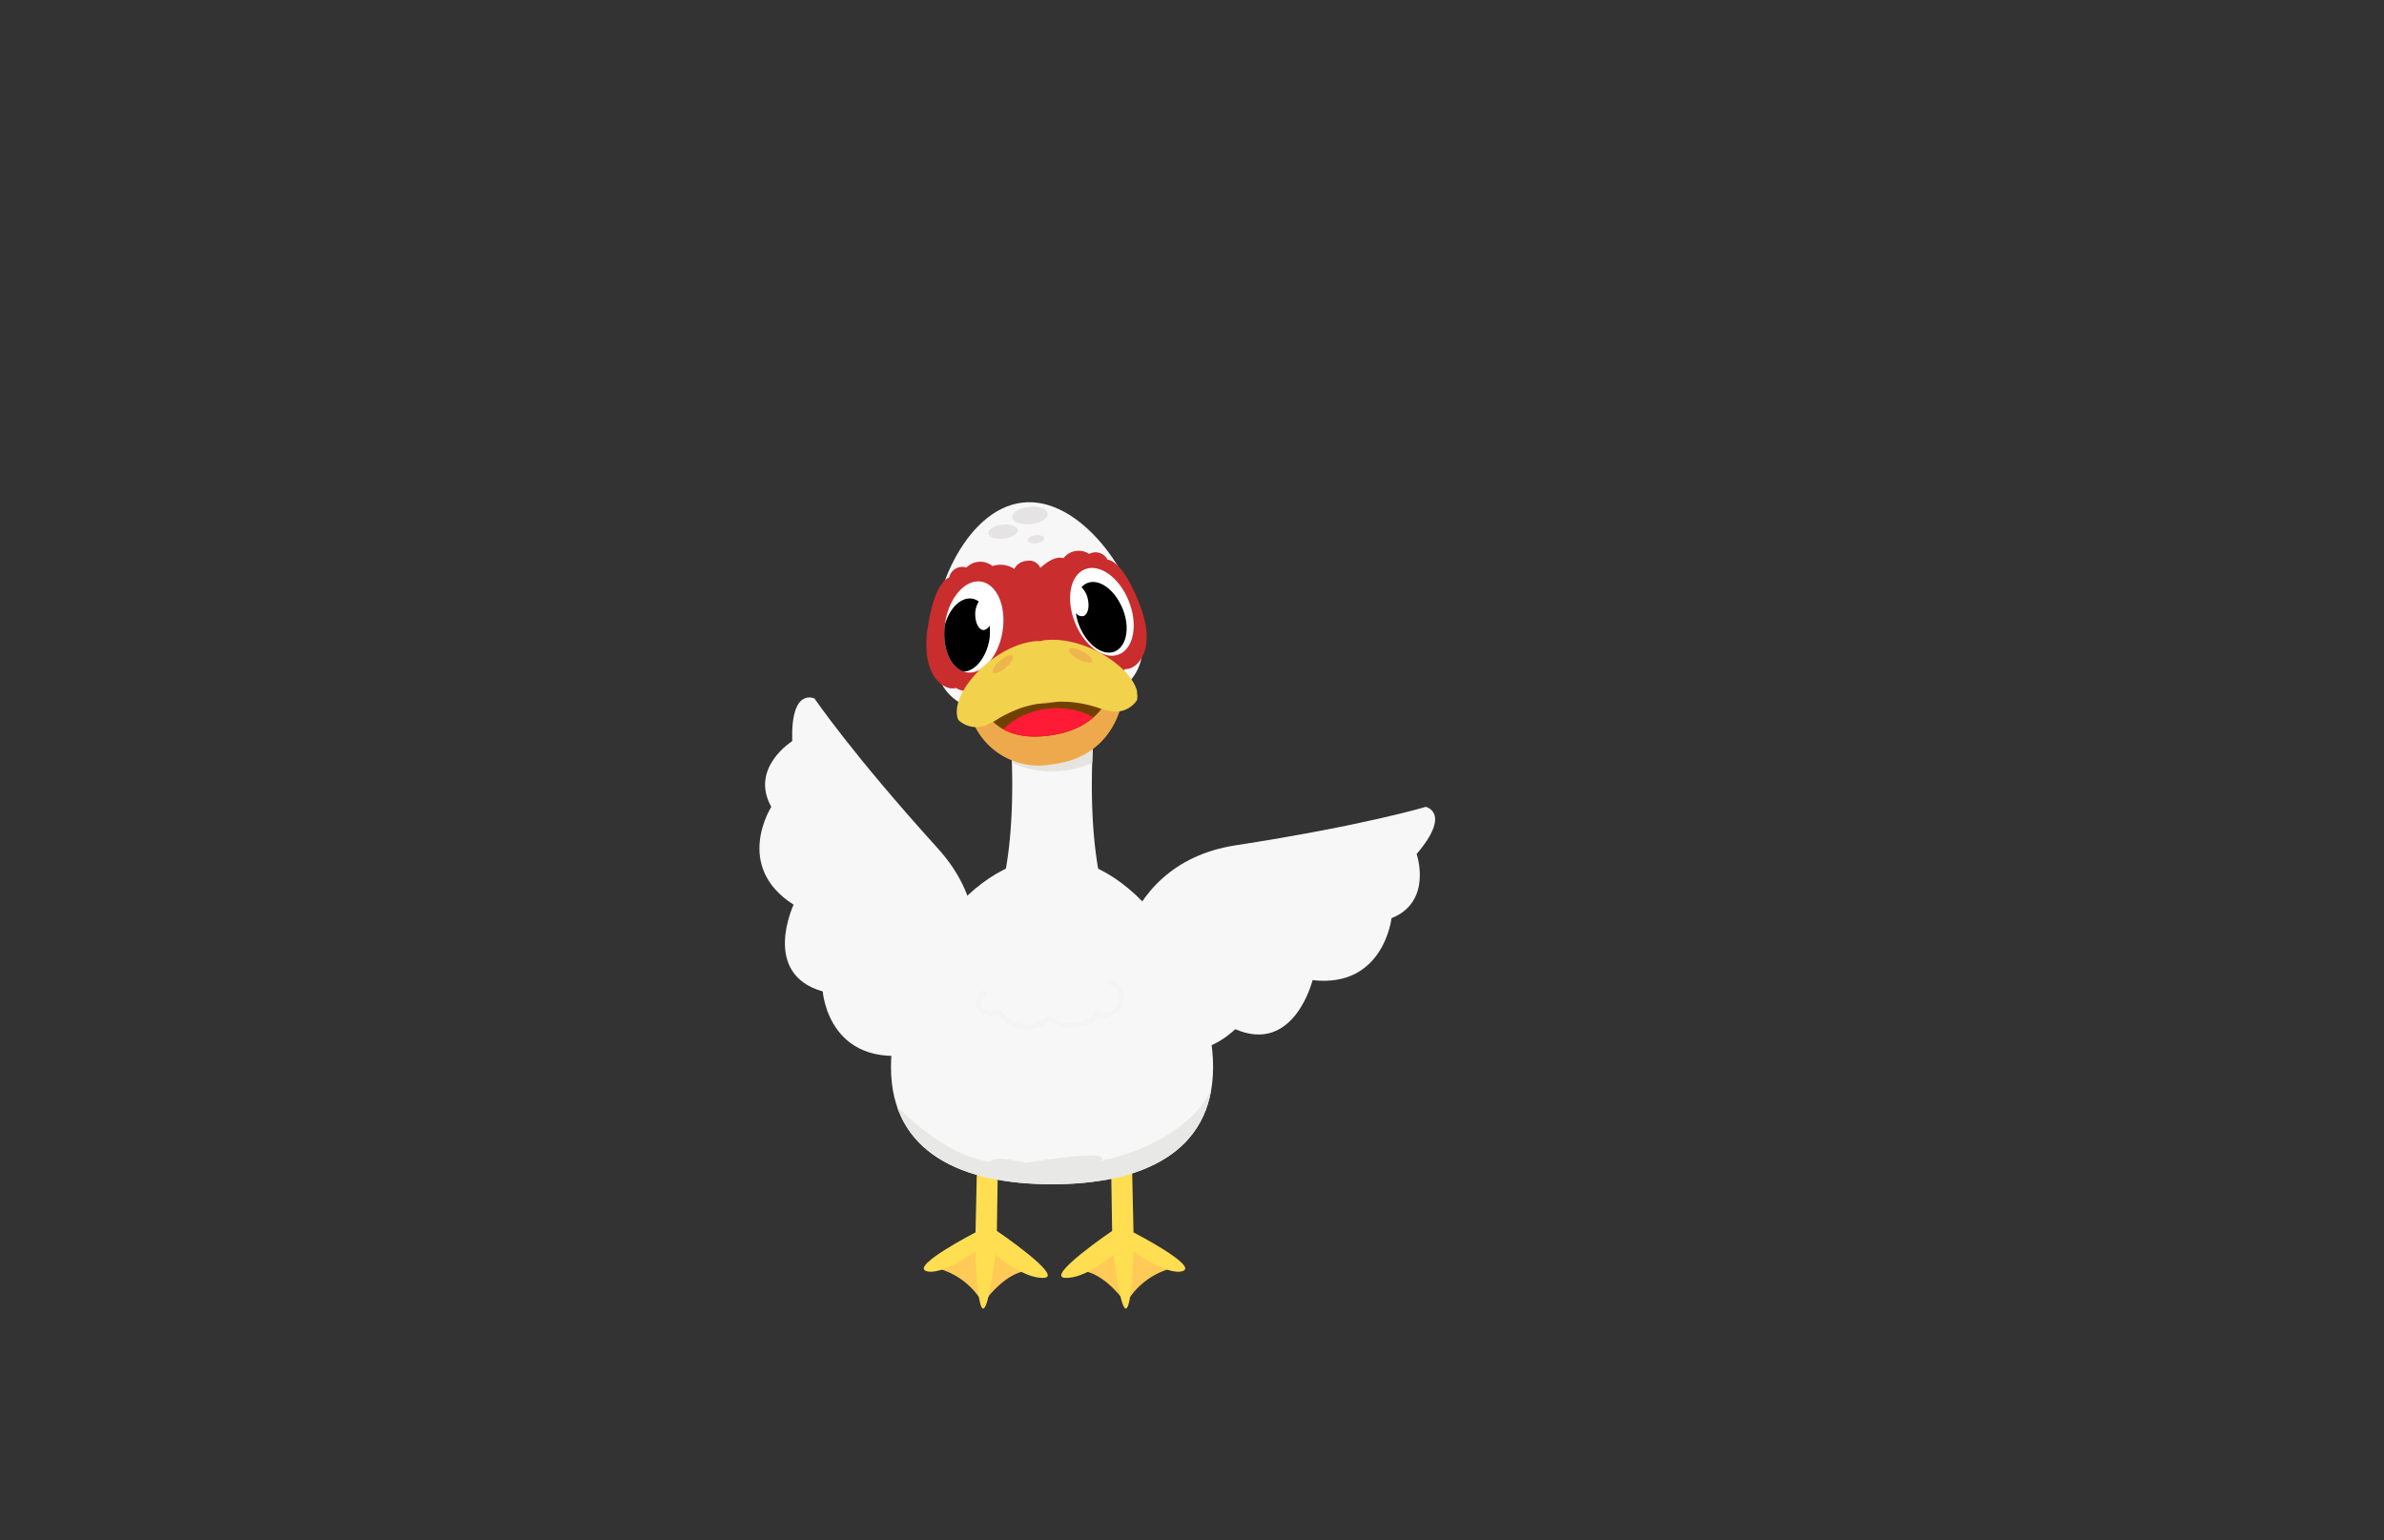 <svg id="Layer_1" data-name="Layer 1" xmlns="http://www.w3.org/2000/svg" xmlns:xlink="http://www.w3.org/1999/xlink" viewBox="0 0 260 168"><rect x="0" y="0" width="260" height="168" fill="#333333" stroke="none"/><defs><style>.cls-1{fill:#f7f7f7;}.cls-2{fill:#fff;}.cls-3{fill:#724100;}.cls-4{fill:#ffca55;}.cls-5{fill:#ffde52;}.cls-6{clip-path:url(#clip-path);}.cls-7{fill:#e5e4df;}.cls-8{fill:#c92d2d;}.cls-9{clip-path:url(#clip-path-2);}.cls-10{clip-path:url(#clip-path-3);}.cls-11{fill:#e5e3e4;}.cls-12{fill:#efa94d;}.cls-13{clip-path:url(#clip-path-4);}.cls-14{fill:#ff1a36;}.cls-15{fill:#f2d24c;}.cls-16{fill:#efb54d;}.cls-17{clip-path:url(#clip-path-5);}.cls-18{fill:#e8e8e6;}.cls-19{opacity:0.21;}.cls-20{fill:#e5e5e5;}</style><clipPath id="clip-path"><path class="cls-1" d="M121.45,100.59C117.16,91,120,73,120,73l-5.2-4.25v-.07l0,0,0,0v.07L109.49,73s2.81,18-1.47,27.63a7,7,0,0,0,6.67,4.31h.09A7,7,0,0,0,121.45,100.59Z"/></clipPath><clipPath id="clip-path-2"><ellipse class="cls-2" cx="105.63" cy="68.35" rx="5" ry="3.16" transform="matrix(0.16, -0.99, 0.99, 0.16, 21.64, 162.02)"/></clipPath><clipPath id="clip-path-3"><ellipse class="cls-2" cx="120.17" cy="66.73" rx="3.16" ry="5" transform="translate(-16.16 49.21) rotate(-21.72)"/></clipPath><clipPath id="clip-path-4"><path class="cls-3" d="M106.82,75.88a17.46,17.46,0,0,0,14.61-1.63s-.35,5.19-7.17,6S106.82,75.88,106.82,75.88Z"/></clipPath><clipPath id="clip-path-5"><path class="cls-1" d="M132.3,116.37c0,9.42-7.86,12.79-17.57,12.79s-17.56-3.37-17.56-12.79S105,93.54,114.73,93.54,132.3,107,132.3,116.37Z"/></clipPath></defs><path class="cls-1" d="M101.12,114.68c1-.24,10.59-11.74,1.15-22.16S88.84,76.19,88.84,76.19s-2.62-1.31-2.44,4.64c0,0-4.67,2.92-2.28,7.17,0,0-4.16,6.47,2.43,10.67,0,0-3.58,7.56,3.18,9.46C89.73,108.13,90.37,117.35,101.12,114.68Z"/><path class="cls-1" d="M121.72,110.13c-.61-.81-.83-15.8,13.06-17.94S155.5,88,155.5,88s2.85.63-1,5.14c0,0,1.79,5.2-2.74,7,0,0-.85,7.65-8.61,6.76,0,0-2,8.13-8.43,5.35C134.69,112.21,128.38,119,121.72,110.13Z"/><path class="cls-4" d="M101.46,138.17a8,8,0,0,1,5.75,4s3.22-4.85,6.51-3.27l-6.91-4.18Z"/><path class="cls-5" d="M106.39,134.41l.17-7.69,2.27,0-.11,7.53s7.36,5,5.13,5.12-5.28-2.52-5.28-2.52c-1.79,13.41-2.19-.35-2.19-.35s-3.77,2.71-5.39,2.12S106.39,134.41,106.39,134.41Z"/><path class="cls-4" d="M128.55,138.17a8,8,0,0,0-5.75,4s-3.22-4.85-6.51-3.27l6.91-4.18Z"/><path class="cls-5" d="M123.62,134.41l-.17-7.69-2.28,0,.12,7.53s-7.36,5-5.13,5.12,5.28-2.52,5.28-2.52c1.78,13.41,2.19-.35,2.19-.35s3.77,2.71,5.39,2.12S123.62,134.41,123.62,134.41Z"/><path class="cls-1" d="M121.45,100.59C117.16,91,120,73,120,73l-5.2-4.25v-.07l0,0,0,0v.07L109.49,73s2.81,18-1.47,27.63a7,7,0,0,0,6.67,4.31h.09A7,7,0,0,0,121.45,100.59Z"/><g class="cls-6"><ellipse class="cls-7" cx="114.73" cy="76.13" rx="9.41" ry="7.99"/></g><path class="cls-1" d="M124.6,69c.7,6.29-4.29,7.87-10.58,8.58s-11.51.26-12.21-6,3.37-16,9.66-16.76S123.9,62.71,124.6,69Z"/><path class="cls-8" d="M124.29,65.92c-1.94-5-3.5-4.87-3.5-4.87a1.46,1.46,0,0,0-2-.64,2.11,2.11,0,0,0-2.81.47c-.87-.27-1.9.49-2.52,1.06a1.32,1.32,0,0,0-1.48-.77,1.64,1.64,0,0,0-1.36.88,2.71,2.71,0,0,0-2.38-.31,2.11,2.11,0,0,0-2.84.16A1.47,1.47,0,0,0,103.51,63s-1.55.22-2.34,5.52,1.9,6.9,3.09,6.51c0,0,1.92,1.32,3.47-1.16a4,4,0,0,0,2.36-2.76,1.94,1.94,0,0,0,2.22-.39,1.43,1.43,0,0,0,1.74-.1,2,2,0,0,0,2.12-.19,4,4,0,0,0,2.9,2.18c2.06,2.07,3.64.36,3.64.36C124,73.06,126.23,70.92,124.29,65.92Z"/><ellipse class="cls-2" cx="105.63" cy="68.35" rx="5" ry="3.16" transform="matrix(0.16, -0.99, 0.99, 0.16, 21.64, 162.02)"/><g class="cls-9"><path d="M107.28,68.72c-.53,0-.94-.81-.92-1.79a2.49,2.49,0,0,1,.39-1.32,1.67,1.67,0,0,0-.72-.32c-1.39-.22-2.79,1.38-3.14,3.57s.5,4.15,1.89,4.37,2.79-1.38,3.14-3.57a5.94,5.94,0,0,0,0-1.45A.85.85,0,0,1,107.28,68.72Z"/></g><ellipse class="cls-2" cx="120.17" cy="66.73" rx="3.16" ry="5" transform="translate(-16.16 49.21) rotate(-21.72)"/><g class="cls-10"><path d="M118.12,67.2c.51-.12.74-1,.5-1.94a2.39,2.39,0,0,0-.67-1.21,1.66,1.66,0,0,1,.63-.46c1.31-.52,3,.73,3.85,2.79s.43,4.16-.87,4.68-3-.73-3.85-2.8a5.7,5.7,0,0,1-.37-1.4A.82.82,0,0,0,118.12,67.2Z"/></g><ellipse class="cls-11" cx="109.39" cy="57.98" rx="1.61" ry="0.77" transform="translate(-5.76 12.5) rotate(-6.37)"/><ellipse class="cls-11" cx="112.97" cy="58.8" rx="0.91" ry="0.44" transform="translate(-5.83 12.91) rotate(-6.37)"/><ellipse class="cls-11" cx="112.33" cy="56.21" rx="1.95" ry="0.94" transform="translate(-5.55 12.82) rotate(-6.37)"/><path class="cls-12" d="M105.58,76.9a7.78,7.78,0,0,0,9.09,6.47c8-.9,8-8.79,8-8.79Z"/><path class="cls-3" d="M106.82,75.88a17.46,17.46,0,0,0,14.61-1.63s-.35,5.19-7.17,6S106.82,75.88,106.82,75.88Z"/><g class="cls-13"><ellipse class="cls-14" cx="114.95" cy="83.28" rx="7.32" ry="6.05" transform="translate(-8.53 13.28) rotate(-6.37)"/></g><path class="cls-15" d="M124,75.56a.51.51,0,0,0,0-.2c-.68-2.68-5.75-6-10-5.54-.18,0-.37.07-.56.11a5.43,5.43,0,0,0-.57,0c-4.24.47-8.46,4.84-8.52,7.61a.44.44,0,0,0,0,.2,2,2,0,0,0,.17.78,2.82,2.82,0,0,0,3.41.37,3.85,3.85,0,0,0,.93-.5,13.84,13.84,0,0,1,2.78-1.27,19.93,19.93,0,0,1,2.54-.55,18.62,18.62,0,0,1,2.6,0,13.08,13.08,0,0,1,3,.63,3.77,3.77,0,0,0,1,.27A2.8,2.8,0,0,0,124,76.36,2,2,0,0,0,124,75.56Z"/><ellipse class="cls-16" cx="109.38" cy="72.42" rx="1.41" ry="0.49" transform="translate(-20.8 88.58) rotate(-40.58)"/><ellipse class="cls-16" cx="117.85" cy="71.48" rx="0.49" ry="1.41" transform="translate(-0.39 142.31) rotate(-62.16)"/><path class="cls-1" d="M132.3,116.37c0,9.42-7.86,12.79-17.57,12.79s-17.56-3.37-17.56-12.79S105,93.54,114.73,93.54,132.3,107,132.3,116.37Z"/><g class="cls-17"><path class="cls-18" d="M94.65,117.15s6.64,8.74,13.39,9.57c0,0-.11-.83,3.85.1,0,0,9.75-1.66,8.14-.2,0,0,12.43-2.19,13.07-11.45h3.11v18.21H95.61Z"/></g><g class="cls-19"><path class="cls-20" d="M107.16,108.06a1.5,1.5,0,0,0-.46,2.1,2,2,0,0,0,2.46.49l-.36-.1a3.84,3.84,0,0,0,5.8.69h-.37a4.35,4.35,0,0,0,3.34.77c.94-.12,2.08-.47,2.32-1.52l-.39.16a2.05,2.05,0,1,0,1.92-3.62c-.3-.15-.56.31-.26.46a1.53,1.53,0,1,1-1.39,2.71.27.27,0,0,0-.39.15c-.21.9-1.36,1.1-2.14,1.17a3.68,3.68,0,0,1-2.64-.65.28.28,0,0,0-.37,0,3.31,3.31,0,0,1-5-.58.27.27,0,0,0-.36-.1,1.44,1.44,0,0,1-1.69-.23,1,1,0,0,1,.23-1.45.26.26,0,0,0-.27-.45Z"/></g></svg>